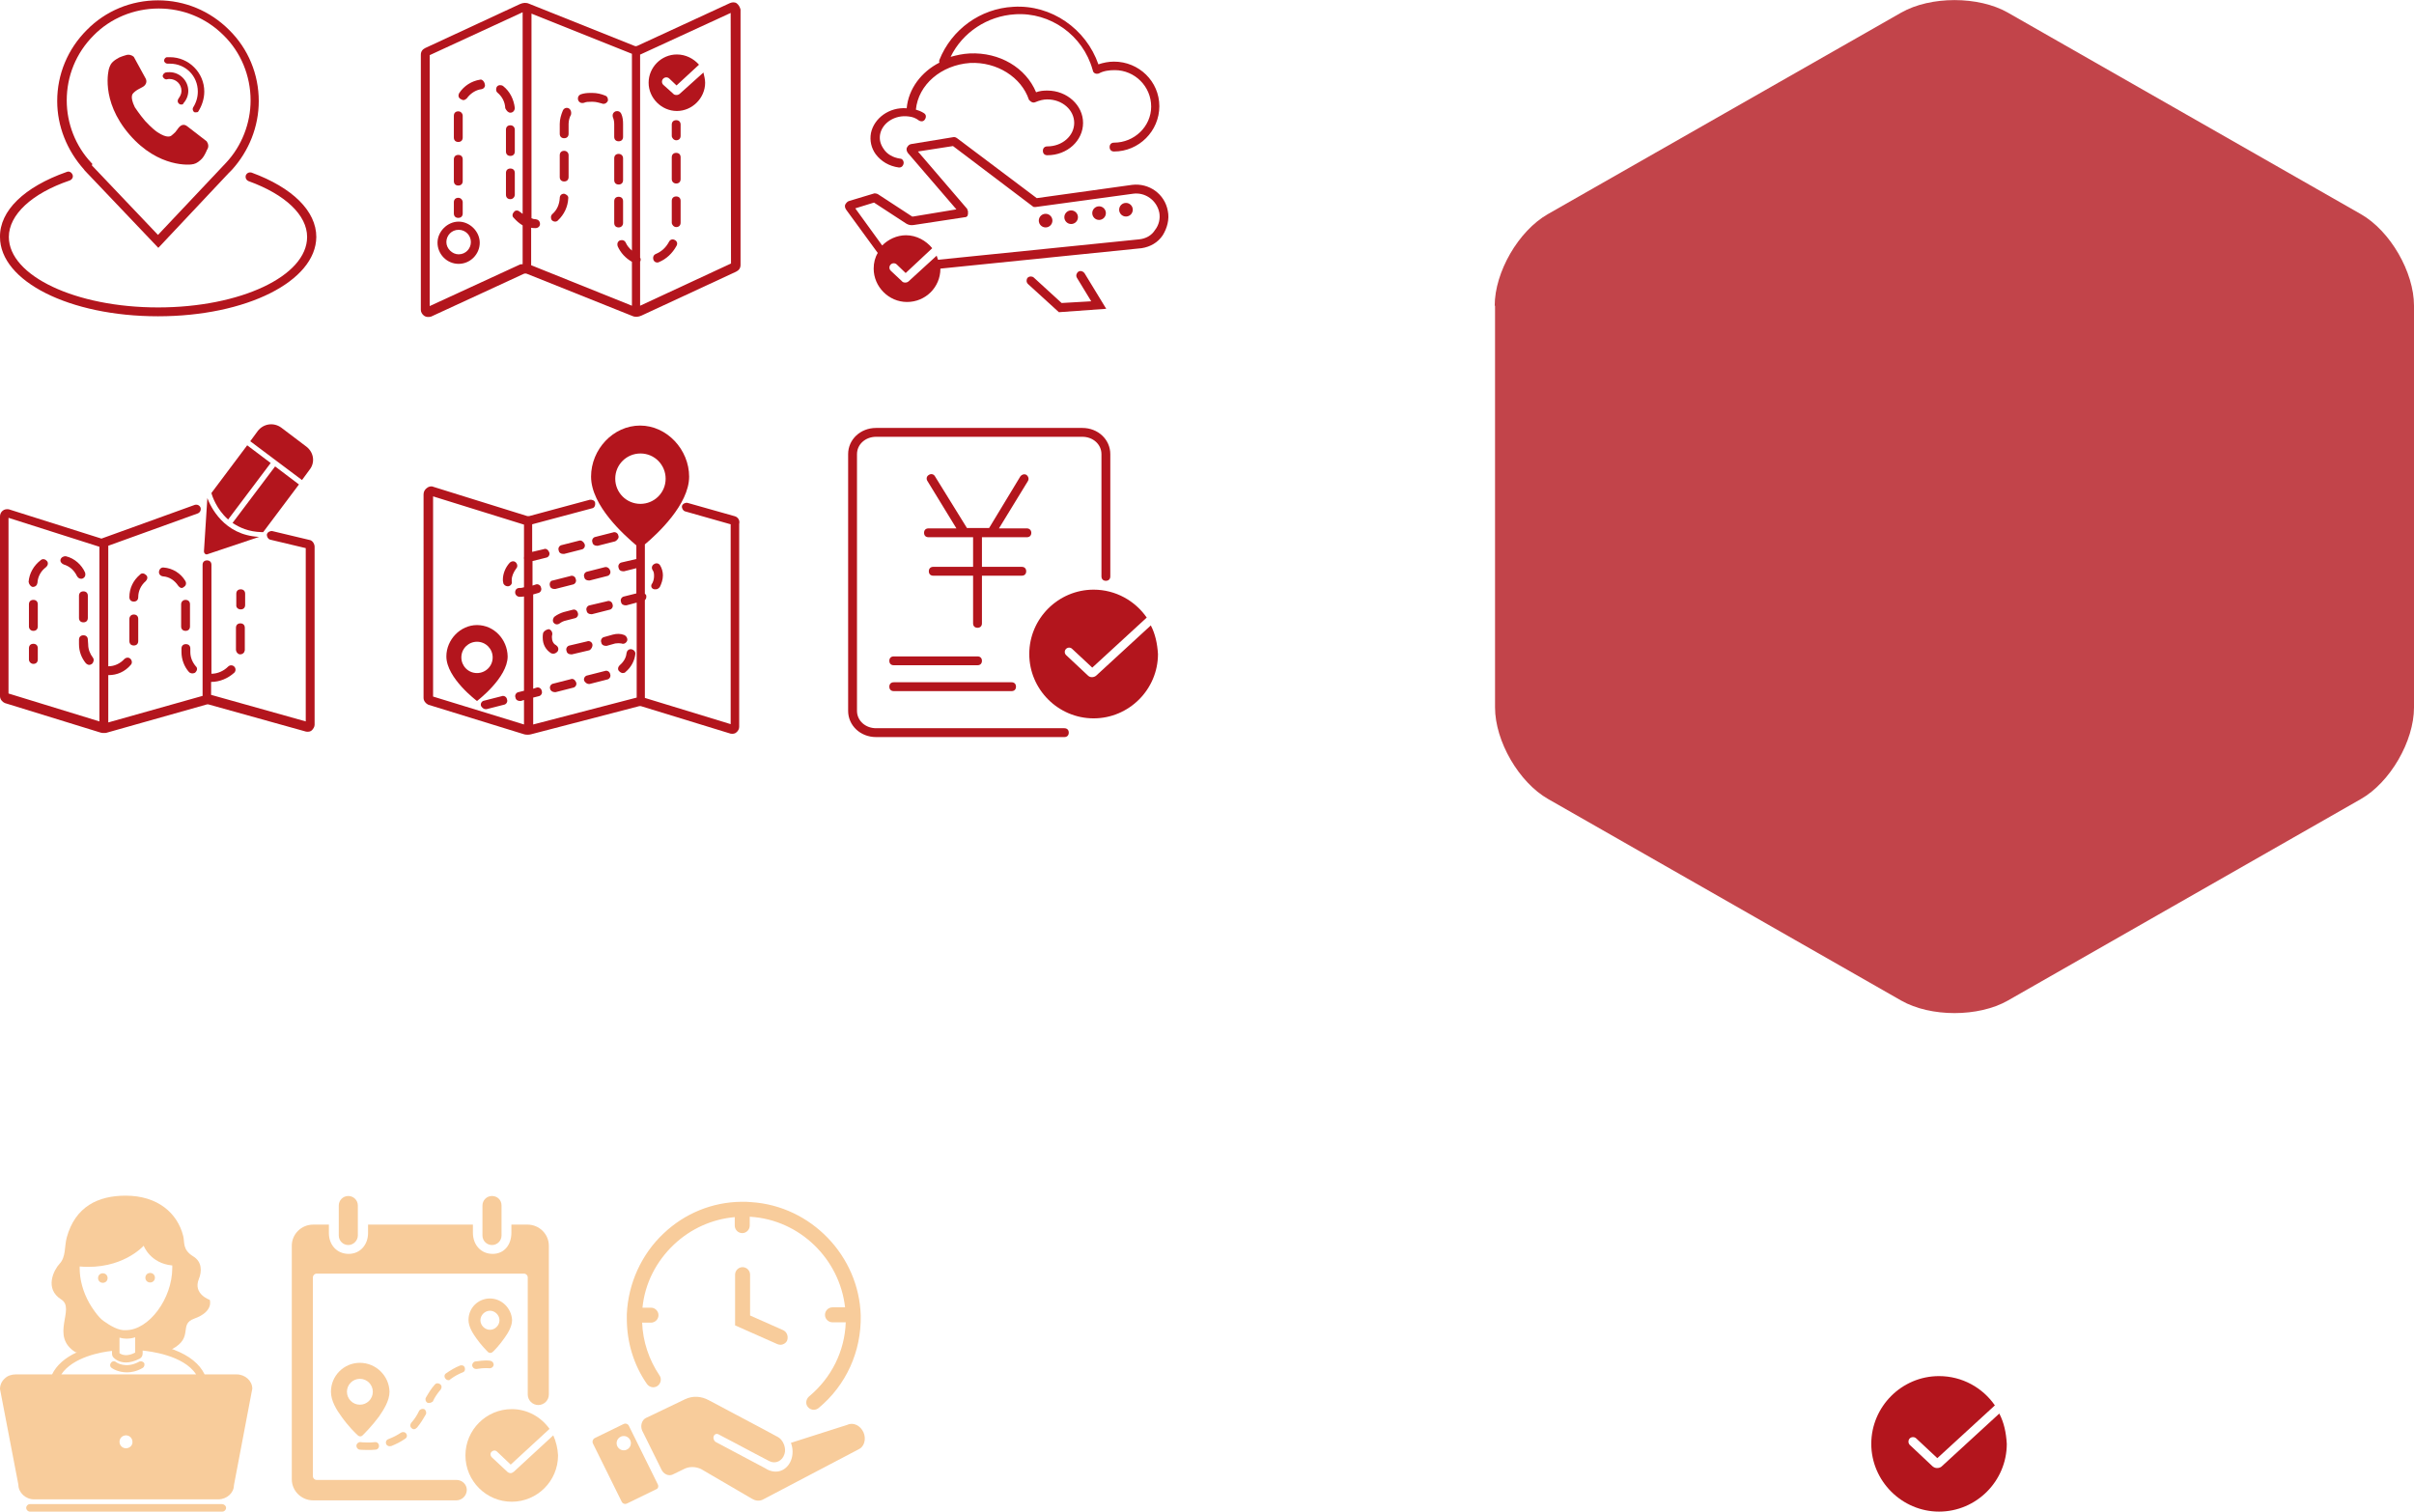 <?xml version="1.0" encoding="utf-8"?>
<!-- Generator: Adobe Illustrator 19.0.0, SVG Export Plug-In . SVG Version: 6.00 Build 0)  -->
<svg version="1.1" id="图层_1" xmlns="http://www.w3.org/2000/svg" xmlns:xlink="http://www.w3.org/1999/xlink" x="0px" y="0px"
	 viewBox="0 0 709 444" style="enable-background:new 0 0 709 444;" xml:space="preserve">
<style type="text/css">
	.st0{fill:#B3151D;}
	.st1{fill:#F8CC9B;}
	.st2{opacity:0.8;}
	.st3{fill-rule:evenodd;clip-rule:evenodd;fill:#B3151D;}
</style>
<g id="XMLID_641_">
	<path id="XMLID_138_" class="st0" d="M312.6,216.5h-55.3c-4.6,0-8.2-3.4-8.2-7.7v-75.4c0-4.3,3.6-7.7,8.2-7.7h60.6
		c4.6,0,8.2,3.4,8.2,7.7v35.9c0,0.8-0.5,1.3-1.3,1.3c-0.8,0-1.3-0.5-1.3-1.3v-35.9c0-2.9-2.5-5.1-5.6-5.1h-60.6
		c-3.1,0-5.6,2.2-5.6,5.1v75.4c0,2.9,2.5,5.1,5.6,5.1h55.3c0.8,0,1.3,0.5,1.3,1.3C313.9,216,313.4,216.5,312.6,216.5z"/>
</g>
<g id="XMLID_640_">
	<path id="XMLID_137_" class="st0" d="M297.1,203h-34.6c-0.8,0-1.3-0.5-1.3-1.3s0.5-1.3,1.3-1.3h34.6c0.8,0,1.3,0.5,1.3,1.3
		S297.9,203,297.1,203z"/>
</g>
<g id="XMLID_209_">
	<path id="XMLID_136_" class="st0" d="M287.1,195.4h-24.6c-0.8,0-1.3-0.5-1.3-1.3s0.5-1.3,1.3-1.3h24.6c0.8,0,1.3,0.5,1.3,1.3
		S287.9,195.4,287.1,195.4z"/>
</g>
<path id="XMLID_135_" class="st0" d="M338,183.7l-16.1,14.8c-0.4,0.3-0.8,0.4-1.2,0.4s-0.8-0.1-1.2-0.5l-6.4-6
	c-0.5-0.5-0.5-1.3,0-1.8s1.3-0.5,1.8,0l5.9,5.5l16-14.7c-3.4-4.9-9.1-8.2-15.6-8.2c-10.4,0-18.9,8.5-18.9,18.9s8.5,18.9,18.9,18.9
	s18.9-8.5,18.9-18.9C339.9,189,339.3,186.2,338,183.7z"/>
<path id="XMLID_133_" class="st0" d="M301.6,155.2h-8.2l8.5-13.9c0.4-0.7,0.1-1.4-0.4-1.8c-0.7-0.4-1.4-0.1-1.8,0.4l-9.2,15.2H284
	l-9.4-15.2c-0.4-0.7-1.2-0.8-1.8-0.4c-0.7,0.4-0.8,1.2-0.4,1.8l8.5,13.9h-8.2c-0.8,0-1.3,0.5-1.3,1.3s0.5,1.3,1.3,1.3h13.1v8.7
	h-11.7c-0.8,0-1.3,0.5-1.3,1.3s0.5,1.3,1.3,1.3h11.7v14c0,0.8,0.5,1.3,1.3,1.3c0.8,0,1.3-0.5,1.3-1.3v-14h11.7
	c0.8,0,1.3-0.5,1.3-1.3s-0.5-1.3-1.3-1.3h-11.7v-8.7h13.2c0.8,0,1.3-0.5,1.3-1.3S302.3,155.2,301.6,155.2z"/>
<g id="XMLID_128_">
	<g id="XMLID_129_">
		<path id="XMLID_757_" class="st0" d="M185.9,205.4"/>
		<path id="XMLID_144_" class="st0" d="M140.1,183.6c-4.9,0-9,4.3-9,9.2c0,6.4,9,13.1,9,13.1s9-6.8,9-13.1
			C149,187.8,145.1,183.6,140.1,183.6z M140.1,197.7c-2.6,0-4.6-2.1-4.6-4.6c0-2.6,2.1-4.6,4.6-4.6c2.6,0,4.6,2.1,4.6,4.6
			C144.7,195.7,142.6,197.7,140.1,197.7z"/>
		<g id="XMLID_130_">
			<path id="XMLID_134_" class="st0" d="M215.7,151.6l-13.8-3.9c-0.7-0.1-1.4,0.3-1.6,0.9c-0.1,0.7,0.3,1.4,0.9,1.6l13.4,3.8v58.7
				l-25.2-7.7v-28.7c0.4-0.4,0.5-0.9,0.4-1.4c-0.1-0.3-0.3-0.4-0.4-0.5v-14.5c3.6-3,13-11.7,13-19.9c0-7.9-6.5-15-14.4-15
				c-7.9,0-14.4,7-14.4,15c0,8.6,9.9,17.3,13.3,20.2v4l-4.3,1c-0.7,0.1-1.2,0.9-0.9,1.6c0.1,0.7,0.7,1,1.3,1c0.1,0,0.3,0,0.3,0
				l3.6-0.9v7.4l-3.6,0.9c-0.7,0.1-1.2,0.9-0.9,1.6c0.1,0.7,0.7,1,1.3,1c0.1,0,0.3,0,0.3,0l3-0.8v27.9l-30.4,7.9v-7.9l1.6-0.4
				c0.7-0.1,1.2-0.9,0.9-1.6c-0.1-0.7-0.9-1.2-1.6-0.9l-0.9,0.3v-27.7l1.4-0.4c0.7-0.1,1.2-0.9,0.9-1.6c-0.1-0.7-0.9-1.2-1.6-0.9
				l-0.9,0.3v-7.2l4-1c0.7-0.1,1.2-0.9,0.9-1.6c-0.3-0.7-0.9-1.2-1.6-0.9l-3.4,0.8V154l17.6-4.7c0.7-0.1,1-0.9,0.9-1.6
				c-0.1-0.7-0.9-1-1.6-0.9l-17.8,4.8c-0.1,0-0.4,0-0.5,0l-27.6-8.6c-0.7-0.3-1.4-0.1-2,0.4c-0.5,0.4-0.9,1-0.9,1.8V205
				c0,0.9,0.7,1.7,1.4,2l28.2,8.7c0.3,0.1,0.7,0.1,1,0.1s0.5,0,0.9-0.1l31.9-8.3c0.1,0,0.3,0,0.4,0l26.4,8.1c0.7,0.1,1.3,0,1.7-0.4
				c0.5-0.4,0.8-1,0.8-1.6v-59.6C217.4,152.7,216.6,151.8,215.7,151.6z M153.9,163.5c0,0.3-0.1,0.4,0,0.7l0,0v8.3l-0.4,0.1
				c-0.3,0.1-0.5,0.1-0.9,0.1c-0.8,0-1.3,0.5-1.3,1.3s0.7,1.3,1.3,1.3c0.4,0,0.9,0,1.3-0.1v27.7l-1.6,0.4c-0.7,0.1-1.2,0.9-0.9,1.6
				c0.1,0.7,0.7,1,1.3,1c0.1,0,0.3,0,0.3,0l0.9-0.3v7.2l-26.7-8.2v-58.8l26.7,8.3V163.5L153.9,163.5z M180.7,140.6
				c0-4.2,3.4-7.4,7.4-7.4c4.2,0,7.4,3.4,7.4,7.4c0,4.2-3.4,7.4-7.4,7.4C184,148,180.7,144.7,180.7,140.6z"/>
			<path id="XMLID_145_" class="st0" d="M173.2,177.8c-0.7,0.1-1.2,0.9-0.9,1.6c0.1,0.7,0.7,1,1.3,1c0.1,0,0.3,0,0.3,0l5.1-1.3
				c0.7-0.1,1.2-0.9,0.9-1.6c-0.1-0.7-0.9-1.2-1.6-0.9L173.2,177.8z"/>
			<path id="XMLID_146_" class="st0" d="M170.1,158.8l-5.1,1.3c-0.7,0.1-1.2,0.9-0.9,1.6c0.1,0.7,0.7,1,1.3,1c0.1,0,0.3,0,0.3,0
				l5.1-1.3c0.7-0.1,1.2-0.9,0.9-1.6C171.4,159.1,170.7,158.6,170.1,158.8z"/>
			<path id="XMLID_147_" class="st0" d="M182,195.4c-0.5,0.5-0.7,1.3-0.1,1.8c0.3,0.3,0.7,0.5,1,0.5s0.7-0.1,0.8-0.3
				c1.7-1.4,2.7-3.4,2.9-5.3c0.1-0.7-0.5-1.3-1.2-1.4c-0.8-0.1-1.3,0.5-1.4,1.2C183.9,193.2,183.1,194.5,182,195.4z"/>
			<path id="XMLID_148_" class="st0" d="M177.6,166.6l-5.1,1.3c-0.7,0.1-1.2,0.9-0.9,1.6c0.1,0.7,0.7,1,1.3,1c0.1,0,0.3,0,0.3,0
				l5.1-1.3c0.7-0.1,1.2-0.9,0.9-1.6C179,166.9,178.3,166.4,177.6,166.6z"/>
			<path id="XMLID_149_" class="st0" d="M191.9,173c0.1,0.1,0.4,0.1,0.7,0.1c0.5,0,0.9-0.3,1.2-0.7c0.5-1,0.9-2.2,0.9-3.4
				c0-1-0.3-2.1-0.8-2.9c-0.4-0.7-1.2-0.8-1.8-0.4c-0.7,0.4-0.8,1.2-0.4,1.8c0.3,0.4,0.4,0.9,0.4,1.6s-0.1,1.4-0.5,2.2
				C191,172,191.3,172.8,191.9,173z"/>
			<path id="XMLID_150_" class="st0" d="M181.6,157.3c-0.1-0.7-0.9-1.2-1.6-0.9l-5.1,1.3c-0.7,0.1-1.2,0.9-0.9,1.6
				c0.1,0.7,0.7,1,1.3,1c0.1,0,0.3,0,0.3,0l5.1-1.3C181.4,158.6,181.9,157.9,181.6,157.3z"/>
			<path id="XMLID_151_" class="st0" d="M183.3,186.5c-1-0.4-2.2-0.4-3.3-0.1l-2.5,0.7c-0.7,0.1-1.2,0.9-0.9,1.6
				c0.1,0.7,0.7,1,1.3,1c0.1,0,0.3,0,0.3,0l2.5-0.7c0.7-0.1,1.3-0.1,1.8,0c0.7,0.3,1.4-0.1,1.7-0.8
				C184.4,187.6,184,186.8,183.3,186.5z"/>
			<path id="XMLID_152_" class="st0" d="M161.5,172c0.1,0.7,0.7,1,1.3,1c0.1,0,0.3,0,0.3,0l5.1-1.3c0.7-0.1,1.2-0.9,0.9-1.6
				c-0.1-0.7-0.9-1.2-1.6-0.9l-5.1,1.3C161.7,170.5,161.3,171.3,161.5,172z"/>
			<path id="XMLID_153_" class="st0" d="M172.9,200.9c0.1,0,0.3,0,0.3,0l5.1-1.3c0.7-0.1,1.2-0.9,0.9-1.6c-0.1-0.7-0.9-1.2-1.6-0.9
				l-5.1,1.3c-0.7,0.1-1.2,0.9-0.9,1.6C171.9,200.5,172.4,200.9,172.9,200.9z"/>
			<path id="XMLID_154_" class="st0" d="M142.6,208.3c0.1,0,0.3,0,0.3,0l5.1-1.3c0.7-0.1,1.2-0.9,0.9-1.6c-0.1-0.7-0.9-1.2-1.6-0.9
				l-5.1,1.3c-0.7,0.1-1.2,0.9-0.9,1.6C141.6,207.9,142.1,208.3,142.6,208.3z"/>
			<path id="XMLID_155_" class="st0" d="M149,172.2c0.1,0,0.1,0,0.3,0c0.7-0.1,1.2-0.8,1-1.4c0-0.1,0-0.3,0-0.5c0-1,0.5-2.2,1.3-3.3
				c0.5-0.5,0.4-1.3-0.1-1.8s-1.3-0.4-1.8,0.1c-1.3,1.4-2,3.3-2,4.9c0,0.3,0,0.7,0.1,0.9C147.8,171.7,148.5,172.2,149,172.2z"/>
			<path id="XMLID_156_" class="st0" d="M174,189.3c-0.1-0.7-0.9-1.2-1.6-0.9l-5.1,1.2c-0.7,0.1-1.2,0.9-0.9,1.6
				c0.1,0.7,0.7,1,1.3,1c0.1,0,0.3,0,0.3,0l5.1-1.2C173.7,190.7,174.1,189.9,174,189.3z"/>
			<path id="XMLID_157_" class="st0" d="M159.5,186c-0.1,0.4-0.1,0.9-0.1,1.3c0,2,0.9,3.6,2.5,4.6c0.3,0.1,0.4,0.1,0.7,0.1
				c0.4,0,0.9-0.3,1.2-0.7c0.4-0.7,0.1-1.4-0.5-1.8c-0.8-0.4-1.2-1.3-1.2-2.3c0-0.3,0-0.5,0.1-0.8c0.1-0.7-0.3-1.4-1-1.6
				C160.4,184.9,159.7,185.4,159.5,186z"/>
			<path id="XMLID_158_" class="st0" d="M168.2,179.1l-2.7,0.7c-0.9,0.3-1.8,0.7-2.6,1.3c-0.5,0.4-0.7,1.3-0.3,1.8
				c0.3,0.4,0.7,0.5,1,0.5s0.5-0.1,0.8-0.3c0.5-0.4,1.2-0.7,1.7-0.8l2.7-0.7c0.7-0.1,1.2-0.9,0.9-1.6
				C169.5,179.3,168.9,178.9,168.2,179.1z"/>
			<path id="XMLID_159_" class="st0" d="M162.9,203.3c0.1,0,0.3,0,0.3,0l5.1-1.3c0.7-0.1,1.2-0.9,0.9-1.6c-0.3-0.7-0.9-1.2-1.6-0.9
				l-5.1,1.3c-0.7,0.1-1.2,0.9-0.9,1.6C161.7,202.9,162.3,203.3,162.9,203.3z"/>
		</g>
	</g>
</g>
<g id="XMLID_85_">
	<g id="XMLID_86_">
		<g id="XMLID_98_">
			<path id="XMLID_126_" class="st0" d="M62.1,144.8l0.1,0.4c0.1,0.3,1.3,4.3,4.8,7.4L79.5,136l-6.9-5.2L62.1,144.8z"/>
			<path id="XMLID_125_" class="st0" d="M80.8,137l-12.5,16.6c2.1,1.4,4.8,2.6,8.5,2.7h0.5l10.5-14L80.8,137z"/>
			<path id="XMLID_101_" class="st0" d="M60.9,146.3L60.9,146.3l-1,15.7c0,0.5,0.5,1,1,0.8l15.2-5.1
				C65.7,157.2,61.8,148.7,60.9,146.3z"/>
			<path id="XMLID_100_" class="st0" d="M90,131.2l-7.4-5.6c-2.2-1.6-5.2-1.2-6.9,1l-2.2,3L88.7,141l2.2-3
				C92.6,135.9,92.2,132.9,90,131.2z"/>
		</g>
		<g id="XMLID_87_">
			<path id="XMLID_97_" class="st0" d="M9.8,195c0.8,0,1.3-0.5,1.3-1.3v-3.3c0-0.8-0.5-1.3-1.3-1.3s-1.3,0.5-1.3,1.3v3.3
				C8.5,194.4,9.1,195,9.8,195z"/>
			<path id="XMLID_89_" class="st0" d="M9.8,185.3c0.8,0,1.3-0.5,1.3-1.3v-6.5c0-0.8-0.5-1.3-1.3-1.3s-1.3,0.5-1.3,1.3v6.5
				C8.5,184.8,9.1,185.3,9.8,185.3z"/>
			<path id="XMLID_88_" class="st0" d="M23.2,175v6.5c0,0.8,0.5,1.3,1.3,1.3s1.3-0.5,1.3-1.3V175c0-0.8-0.5-1.3-1.3-1.3
				S23.2,174.2,23.2,175z"/>
			<path id="XMLID_90_" class="st0" d="M70.5,192.2C70.7,192.2,70.7,192.2,70.5,192.2c0.8,0,1.3-0.5,1.4-1.2c0-0.3,0-0.5,0-0.7v-5.9
				c0-0.8-0.5-1.3-1.3-1.3c-0.8,0-1.3,0.5-1.3,1.3v5.9c0,0.1,0,0.4,0,0.5C69.3,191.5,69.9,192.2,70.5,192.2z"/>
			<path id="XMLID_91_" class="st0" d="M25.8,187.9c0-0.8-0.5-1.3-1.3-1.3s-1.3,0.5-1.3,1.3v1.3c0,2.1,0.7,4,2,5.6
				c0.3,0.3,0.7,0.5,1,0.5s0.5-0.1,0.8-0.3c0.5-0.4,0.7-1.3,0.3-1.8c-0.9-1.2-1.4-2.5-1.4-3.9L25.8,187.9L25.8,187.9z"/>
			<path id="XMLID_92_" class="st0" d="M18.7,165.8c1.7,0.5,3.1,1.7,3.9,3.4c0.3,0.5,0.7,0.8,1.2,0.8c0.1,0,0.4,0,0.5-0.1
				c0.7-0.3,0.9-1,0.7-1.7c-1-2.3-3.1-4.2-5.6-4.8c-0.7-0.1-1.4,0.3-1.6,0.9C17.6,164.9,18,165.5,18.7,165.8z"/>
			<path id="XMLID_93_" class="st0" d="M9.6,172.4C9.8,172.4,9.8,172.4,9.6,172.4c0.8,0,1.3-0.5,1.4-1.2c0.1-1.8,1-3.5,2.5-4.6
				c0.5-0.4,0.8-1.2,0.3-1.8c-0.4-0.5-1.2-0.8-1.8-0.3c-2.1,1.6-3.4,3.9-3.6,6.4C8.5,171.6,9,172.3,9.6,172.4z"/>
			<path id="XMLID_94_" class="st0" d="M56.5,197.8c0.3,0,0.7-0.1,0.9-0.3c0.5-0.5,0.7-1.3,0.1-1.8c-1-1.2-1.6-2.6-1.6-4.2v-1
				c0-0.8-0.5-1.3-1.3-1.3s-1.3,0.5-1.3,1.3v1c0,2.2,0.8,4.3,2.2,5.9C55.7,197.6,56.1,197.8,56.5,197.8z"/>
			<path id="XMLID_95_" class="st0" d="M42.8,170.7c0.5-0.5,0.7-1.3,0.1-1.8c-0.5-0.5-1.3-0.7-1.8-0.1c-2,1.7-3.1,4-3.1,6.6
				c0,0.8,0.5,1.3,1.3,1.3l0,0c0.8,0,1.3-0.5,1.3-1.3C40.6,173.6,41.4,171.9,42.8,170.7z"/>
			<path id="XMLID_96_" class="st0" d="M38,181.8v6.5c0,0.8,0.5,1.3,1.3,1.3s1.3-0.5,1.3-1.3v-6.5c0-0.8-0.5-1.3-1.3-1.3
				C38.5,180.5,38,181.1,38,181.8z"/>
			<path id="XMLID_106_" class="st0" d="M48.1,166.7c-0.7-0.1-1.3,0.4-1.4,1.2c-0.1,0.7,0.4,1.3,1.2,1.4c1.8,0.1,3.4,1.2,4.4,2.7
				c0.3,0.4,0.7,0.7,1,0.7s0.5-0.1,0.7-0.3c0.7-0.4,0.8-1.2,0.4-1.8C53.1,168.4,50.7,166.9,48.1,166.7z"/>
			<path id="XMLID_123_" class="st0" d="M53.2,177.5v6.5c0,0.8,0.5,1.3,1.3,1.3s1.3-0.5,1.3-1.3v-6.5c0-0.8-0.5-1.3-1.3-1.3
				S53.2,176.8,53.2,177.5z"/>
			<path id="XMLID_124_" class="st0" d="M70.7,179c0.8,0,1.3-0.5,1.3-1.3v-3.3c0-0.8-0.5-1.3-1.3-1.3c-0.8,0-1.3,0.5-1.3,1.3v3.3
				C69.3,178.5,70,179,70.7,179z"/>
			<path id="XMLID_127_" class="st0" d="M90.9,158.6L80,156c-0.7-0.1-1.4,0.3-1.6,0.9c-0.1,0.7,0.3,1.4,0.9,1.6l10.5,2.5v50.9
				L62,204.1v-3.8l0,0l0,0c2.5,0,4.9-1,6.8-2.7c0.5-0.5,0.5-1.3,0-1.8s-1.3-0.5-1.8,0c-1.3,1.3-3.1,2.1-4.9,2.1l0,0v-32
				c0-0.8-0.5-1.3-1.3-1.3s-1.3,0.5-1.3,1.3v38.5l-27.7,7.8v-13.9h0.1c2.5,0,4.8-1,6.5-3c0.5-0.5,0.4-1.3-0.1-1.8s-1.3-0.4-1.8,0.1
				c-1.2,1.3-2.9,2.1-4.6,2.1h-0.1v-35.4l26.3-9.5c0.7-0.3,1-1,0.8-1.7c-0.3-0.7-1-1-1.7-0.8l-27.4,9.9l-27.2-8.6
				c-0.7-0.1-1.3,0-1.8,0.4S0,151,0,151.7v52.8c0,0.9,0.7,1.7,1.4,2l28.2,8.7c0.3,0.1,0.7,0.1,0.9,0.1c0.3,0,0.7,0,0.9-0.1l29.4-8.3
				c0.1,0,0.3,0,0.4,0l28.7,8c0.7,0.1,1.3,0,1.7-0.4s0.8-1,0.8-1.6v-52C92.5,159.7,91.7,158.7,90.9,158.6z M29.2,211.9l-26.7-8.2
				v-51.6l26.7,8.5V211.9z"/>
		</g>
	</g>
</g>
<g id="XMLID_84_">
	<g id="XMLID_78_">
		<g id="XMLID_104_">
			<path id="XMLID_83_" class="st0" d="M46.5,72.8L24.9,50.1l-0.3-0.4c-4.9-5.5-7.8-12.6-7.8-20c0-7.9,3.1-15.3,8.7-20.9
				c5.5-5.6,13-8.7,20.9-8.7s15.3,3.1,20.9,8.7c5.6,5.5,8.7,13,8.7,20.9c0,7.5-2.9,14.7-7.9,20.2l-0.9,0.9L46.5,72.8z M27,48.6
				L27,48.6L46.4,69l20-21.2c4.6-4.9,7.2-11.6,7.2-18.3c0-7.3-2.9-14.2-7.9-19.1c-5.2-5.2-12-7.9-19.1-7.9c-7.3,0-14.2,2.9-19.1,7.9
				c-5.2,5.2-7.9,12-7.9,19.1c0,6.8,2.6,13.4,7.2,18.3l0.3,0.3L27,48.6z"/>
		</g>
		<g id="XMLID_81_">
			<path id="XMLID_82_" class="st0" d="M46.4,92.9C20.4,92.9,0,82.6,0,69.6c-0.1-7.7,7.1-14.7,19.6-19.1c0.7-0.3,1.4,0.1,1.7,0.8
				c0.3,0.7-0.1,1.4-0.8,1.7C9.3,56.8,2.6,63.1,2.6,69.6c0,11.4,19.6,20.7,43.8,20.7s43.8-9.2,43.8-20.7c0-6.4-6.4-12.5-17.2-16.4
				c-0.7-0.3-1-1-0.8-1.7c0.3-0.7,1-1,1.7-0.8c12,4.4,19,11.3,19,18.9C92.8,82.6,72.4,92.9,46.4,92.9z"/>
		</g>
		<path id="XMLID_645_" class="st0" d="M42.6,35.5c0.3,0.3,2,2.2,3.6,3.3c3,2,4,1.2,4.3,0.9c0,0,0.5-0.4,1-0.9
			c0.4-0.5,0.9-1.2,0.9-1.2c0.7-0.9,1.6-1.3,2.6-0.5l5.7,4.4c0.5,0.7,0.7,1.7,0.1,2.5c0,0-0.4,1-0.9,1.8c-0.4,0.7-1,1.2-1,1.2
			c-1,0.9-1.7,1.2-2.7,1.3c0,0-9.5,1.3-18.2-8.8l0,0l0,0l0,0l0,0c-8.7-10.1-6-19.3-6-19.3c0.3-0.9,0.5-1.6,1.7-2.5
			c0,0,0.7-0.5,1.3-0.8c0.9-0.4,2-0.7,2-0.7c0.8-0.3,1.8,0,2.3,0.5l3.5,6.4c0.5,1,0,2-1,2.5c0,0-0.8,0.4-1.3,0.7
			c-0.7,0.4-1.2,0.9-1.2,0.9c-0.3,0.3-1.3,1,0.3,4.3C40.8,33.3,42.3,35.2,42.6,35.5z"/>
		<g id="XMLID_644_">
			<path id="XMLID_80_" class="st0" d="M57.5,33c-0.1,0-0.4,0-0.5-0.1c-0.4-0.3-0.5-0.9-0.3-1.3c0.9-1.4,1.4-3,1.4-4.7
				c0-4.6-3.6-8.2-8.2-8.2c-0.3,0-0.4,0-0.7,0c-0.5,0-1-0.4-1-0.9s0.4-1,0.9-1c0.3,0,0.5,0,0.8,0c5.6,0,10.1,4.6,10.1,10.1
				c0,2.1-0.7,4.2-1.8,5.9C58.2,32.9,57.9,33,57.5,33z"/>
		</g>
		<g id="XMLID_643_">
			<path id="XMLID_79_" class="st0" d="M53.2,30.7c-0.3,0-0.5-0.1-0.7-0.3c-0.4-0.4-0.4-0.9-0.1-1.4c0.5-0.7,0.9-1.4,0.9-2.3
				c0-2-1.6-3.5-3.5-3.5c-0.3,0-0.5,0-0.8,0.1c-0.5,0.1-1-0.3-1.2-0.8c-0.1-0.5,0.3-1,0.8-1.2c0.4-0.1,0.8-0.1,1.2-0.1
				c3,0,5.5,2.5,5.5,5.5c0,1.3-0.5,2.6-1.4,3.6C53.8,30.7,53.5,30.7,53.2,30.7z"/>
		</g>
	</g>
</g>
<g id="XMLID_102_">
	<g id="XMLID_74_">
		<g id="XMLID_77_">
			<path id="XMLID_99_" class="st0" d="M216.4,1c-0.5-0.4-1.3-0.4-2-0.1l-27.3,12.6c-0.3,0.1-0.5,0.1-0.7,0l-31-12.4
				c-0.9-0.4-1.8-0.3-2.7,0.1l-27.8,12.9c-0.8,0.4-1.3,1-1.3,2V91c0,0.7,0.4,1.3,0.9,1.7c0.4,0.3,0.8,0.4,1.2,0.4
				c0.3,0,0.5,0,0.9-0.1l27.3-12.6c0.3-0.1,0.5-0.1,0.8,0l31,12.4c0.9,0.4,1.8,0.3,2.7-0.1l27.8-12.9c0.8-0.4,1.3-1,1.3-2v-75
				C217.3,2,216.9,1.4,216.4,1z M152.7,77.7l-26.5,12.2V16.2l27.3-12.6v59.2c-0.3-0.1-0.4-0.4-0.7-0.5c-0.5-0.5-1.3-0.7-1.8-0.1
				c-0.5,0.5-0.7,1.3-0.1,1.8c0.8,0.9,1.6,1.6,2.6,2.2v11.4C153.2,77.6,152.9,77.6,152.7,77.7z M156,77.9v-11
				c0.4,0.1,0.8,0.1,1.2,0.1c0,0,0,0,0.1,0c0.7,0,1.3-0.5,1.3-1.2c0-0.8-0.5-1.3-1.2-1.4c-0.5,0-0.9-0.1-1.3-0.3V4l29.5,11.8v57.8
				c-0.8-0.7-1.4-1.4-1.8-2.3c-0.3-0.7-1-0.9-1.7-0.7c-0.7,0.3-0.9,1-0.7,1.7c0.9,2,2.3,3.5,4.2,4.6v12.9L156,77.9z M214.7,77.4
				L188,89.8v-13c0,0,0-0.1,0.1-0.1c0.1-0.4,0.1-0.8-0.1-1V16h0.1l26.5-12.2L214.7,77.4L214.7,77.4z"/>
			<path id="XMLID_103_" class="st0" d="M134.6,58.1c-0.8,0-1.3,0.5-1.3,1.3v3.3c0,0.8,0.5,1.3,1.3,1.3s1.3-0.5,1.3-1.3v-3.3
				C135.9,58.8,135.4,58.1,134.6,58.1z"/>
			<path id="XMLID_105_" class="st0" d="M151.2,57.2v-6.4c0-0.8-0.5-1.3-1.3-1.3c-0.8,0-1.3,0.5-1.3,1.3v6.4c0,0.8,0.5,1.3,1.3,1.3
				C150.7,58.5,151.2,57.8,151.2,57.2z"/>
			<path id="XMLID_107_" class="st0" d="M181.7,45.2c-0.8,0-1.3,0.5-1.3,1.3v6.4c0,0.8,0.5,1.3,1.3,1.3c0.8,0,1.3-0.5,1.3-1.3v-6.4
				C183,45.7,182.4,45.2,181.7,45.2z"/>
			<path id="XMLID_108_" class="st0" d="M141,23.4c-2.5,0.4-4.7,1.8-6.1,3.9c-0.4,0.7-0.3,1.4,0.4,1.8c0.3,0.1,0.5,0.3,0.8,0.3
				c0.4,0,0.8-0.3,1-0.5c1-1.4,2.6-2.5,4.3-2.7c0.7-0.1,1.2-0.8,1-1.4C142.3,24,141.6,23.2,141,23.4z"/>
			<path id="XMLID_109_" class="st0" d="M193,77.1c0.1,0,0.4,0,0.5-0.1c2.2-0.9,4-2.6,5.2-4.8c0.4-0.7,0.1-1.4-0.5-1.7
				c-0.7-0.4-1.4-0.1-1.7,0.5c-0.9,1.7-2.2,2.9-3.9,3.6c-0.7,0.3-0.9,1-0.7,1.7C192.1,76.8,192.5,77.1,193,77.1z"/>
			<path id="XMLID_110_" class="st0" d="M149.9,33.1C149.9,33.1,150.1,33.1,149.9,33.1c0.8,0,1.3-0.7,1.3-1.4
				c-0.3-2.5-1.4-4.8-3.4-6.4c-0.5-0.4-1.4-0.4-1.8,0.1c-0.4,0.5-0.4,1.4,0.1,1.8c1.4,1.2,2.2,2.7,2.3,4.6
				C148.8,32.6,149.3,33.1,149.9,33.1z"/>
			<path id="XMLID_111_" class="st0" d="M149.9,36.8c-0.8,0-1.3,0.5-1.3,1.3v6.4c0,0.8,0.5,1.3,1.3,1.3c0.8,0,1.3-0.5,1.3-1.3v-6.4
				C151.2,37.4,150.7,36.8,149.9,36.8z"/>
			<path id="XMLID_112_" class="st0" d="M134.6,45.5c-0.8,0-1.3,0.5-1.3,1.3v6.4c0,0.8,0.5,1.3,1.3,1.3s1.3-0.5,1.3-1.3v-6.4
				C135.9,46,135.4,45.5,134.6,45.5z"/>
			<path id="XMLID_113_" class="st0" d="M134.6,32.7c-0.8,0-1.3,0.5-1.3,1.3v6.4c0,0.8,0.5,1.3,1.3,1.3s1.3-0.5,1.3-1.3V34
				C135.9,33.4,135.4,32.7,134.6,32.7z"/>
			<path id="XMLID_114_" class="st0" d="M198.6,66.7c0.8,0,1.3-0.5,1.3-1.3V59c0-0.8-0.5-1.3-1.3-1.3s-1.3,0.5-1.3,1.3v6.4
				C197.3,66,197.9,66.7,198.6,66.7z"/>
			<path id="XMLID_115_" class="st0" d="M183,65.5v-6.4c0-0.8-0.5-1.3-1.3-1.3c-0.8,0-1.3,0.5-1.3,1.3v6.4c0,0.8,0.5,1.3,1.3,1.3
				C182.5,66.8,183,66.2,183,65.5z"/>
			<path id="XMLID_116_" class="st0" d="M180.4,40.2c0,0.8,0.5,1.3,1.3,1.3c0.8,0,1.3-0.5,1.3-1.3v-3.8c0-1-0.1-2-0.5-2.9
				c-0.3-0.7-0.9-1-1.7-0.8c-0.7,0.3-1,0.9-0.8,1.7c0.3,0.7,0.4,1.4,0.4,2.1V40.2z"/>
			<path id="XMLID_117_" class="st0" d="M198.6,53.9c0.8,0,1.3-0.5,1.3-1.3v-6.4c0-0.8-0.5-1.3-1.3-1.3s-1.3,0.5-1.3,1.3v6.4
				C197.3,53.4,197.9,53.9,198.6,53.9z"/>
			<path id="XMLID_118_" class="st0" d="M165.7,56.9c-0.8,0-1.3,0.5-1.3,1.3c-0.1,1.8-0.8,3.5-2.2,4.7c-0.5,0.5-0.5,1.3-0.1,1.8
				c0.3,0.3,0.7,0.4,0.9,0.4c0.3,0,0.7-0.1,0.9-0.4c1.8-1.7,2.9-4,3-6.5C167,57.6,166.4,57.1,165.7,56.9z"/>
			<path id="XMLID_119_" class="st0" d="M165.7,44.3c-0.8,0-1.3,0.5-1.3,1.3V52c0,0.8,0.5,1.3,1.3,1.3c0.8,0,1.3-0.5,1.3-1.3v-6.4
				C167,44.8,166.4,44.3,165.7,44.3z"/>
			<path id="XMLID_120_" class="st0" d="M167,31.8c-0.7-0.3-1.4,0-1.7,0.7c-0.5,1.2-0.9,2.5-0.9,3.9v2.9c0,0.8,0.5,1.3,1.3,1.3
				c0.8,0,1.3-0.5,1.3-1.3v-2.9c0-1,0.3-2,0.7-2.7C167.9,32.9,167.6,32.1,167,31.8z"/>
			<path id="XMLID_121_" class="st0" d="M177.8,28.1c-1.2-0.5-2.5-0.8-3.8-0.8h-0.7c-0.9,0-1.8,0.1-2.7,0.4c-0.7,0.3-1,0.9-0.8,1.7
				c0.3,0.7,0.9,1,1.7,0.8c0.7-0.3,1.3-0.3,2-0.3h0.7c0.9,0,1.8,0.3,2.6,0.5c0.1,0.1,0.4,0.1,0.5,0.1c0.5,0,0.9-0.3,1.2-0.8
				C178.7,29.1,178.4,28.3,177.8,28.1z"/>
			<path id="XMLID_122_" class="st0" d="M198.6,41.2c0.8,0,1.3-0.5,1.3-1.3v-3.3c0-0.8-0.5-1.3-1.3-1.3s-1.3,0.5-1.3,1.3v3.3
				C197.3,40.5,197.9,41.2,198.6,41.2z"/>
		</g>
		<g id="XMLID_213_">
			<path id="XMLID_76_" class="st0" d="M134.7,77.5c-3.5,0-6.2-2.9-6.2-6.2s2.9-6.2,6.2-6.2c3.3,0,6.2,2.9,6.2,6.2
				S138.2,77.5,134.7,77.5z M134.7,67.5c-2.1,0-3.6,1.7-3.6,3.6s1.7,3.6,3.6,3.6c2.1,0,3.6-1.7,3.6-3.6S136.8,67.5,134.7,67.5z"/>
		</g>
		<path id="XMLID_75_" class="st0" d="M199.7,27.5c-0.3,0.3-0.7,0.4-1,0.4c-0.4,0-0.8-0.1-1-0.4l-2.9-2.6c-0.5-0.5-0.5-1.3,0-1.8
			s1.3-0.5,1.8,0l2.1,2l6.6-6.1c-1.6-1.8-3.9-3-6.5-3c-4.6,0-8.3,3.8-8.3,8.3s3.8,8.3,8.3,8.3s8.3-3.8,8.3-8.3c0-1-0.3-2.1-0.5-3
			L199.7,27.5z"/>
	</g>
</g>
<g id="XMLID_1_">
	<circle id="XMLID_73_" class="st0" cx="307.1" cy="64.8" r="2"/>
	<circle id="XMLID_70_" class="st0" cx="314.6" cy="63.8" r="2"/>
	<circle id="XMLID_64_" class="st0" cx="322.8" cy="62.6" r="2"/>
	<circle id="XMLID_56_" class="st0" cx="330.7" cy="61.6" r="2"/>
	<g id="XMLID_37_">
		<path class="st0" d="M311,91.7l-9.1-8.3c-0.5-0.5-0.5-1.3-0.1-1.8c0.5-0.5,1.3-0.5,1.8-0.1l8.2,7.5l8.7-0.5l-4.2-6.9
			c-0.4-0.7-0.1-1.4,0.4-1.8c0.7-0.4,1.4-0.1,1.8,0.4l6.4,10.5L311,91.7z"/>
	</g>
	<path class="st0" d="M343,62c-0.9-5.1-5.6-8.3-10.5-7.7l-28,3.9l-23.4-17.6c-0.4-0.3-0.8-0.4-1.2-0.3l-12.2,2c-0.7,0.1-1,0.5-1.3,1
		c-0.3,0.5-0.1,1.2,0.3,1.7l14.2,16.5l-12.7,2.1c-0.1,0-0.3,0-0.3,0l-9.8-6.4c-0.4-0.3-0.8-0.4-1.3-0.4l-7.3,2.2
		c-0.5,0.1-0.9,0.5-1.2,1c-0.3,0.5-0.1,1.2,0.3,1.7l9.2,12.6c-0.8,1.3-1.2,2.9-1.2,4.6c0,5.3,4.4,9.8,9.8,9.8c5.4,0,9.8-4.3,9.8-9.8
		l59.1-6c2.6-0.4,4.8-1.7,6.2-3.8C342.8,67,343.5,64.4,343,62z M339.2,67.6c-1,1.6-2.7,2.5-4.6,2.7l-59.1,6
		c-0.1-0.4-0.3-0.8-0.4-1.2l-8.2,7.5c-0.3,0.3-0.7,0.4-1,0.4c-0.4,0-0.8-0.1-1-0.4l-3.3-3.1c-0.5-0.5-0.5-1.3,0-1.8s1.3-0.5,1.8,0
		l2.6,2.5l7.8-7.3c-1.8-2.2-4.6-3.8-7.7-3.8c-2.7,0-5.2,1.2-7,3l-7.9-10.9l5.5-1.7l9.5,6.2c0.7,0.4,1.3,0.5,2.1,0.4l15.1-2.3
		c0,0,0,0,0.1,0s0.1,0,0.3-0.1c0,0,0.1,0,0.1-0.1c0,0,0,0,0.1,0c0,0,0-0.1,0.1-0.1c0-0.1,0.1-0.1,0.1-0.3c0-0.1,0.1-0.1,0.1-0.3
		c0-0.2,0-0.1,0-0.3s0-0.1,0-0.3v-0.1c0,0,0,0,0-0.1s0-0.1-0.1-0.3c0-0.1-0.1-0.1-0.1-0.3c0,0,0,0,0-0.1l-14.5-16.9l10.3-1.6
		l23.4,17.7c0,0,0.1,0,0.1,0.1c0.1,0,0.1,0.1,0.3,0.1c0.2,0,0.3,0,0.4,0c0,0,0,0,0.1,0l28.6-3.9c3.6-0.5,7,2,7.7,5.6
		C340.8,64.2,340.4,66.1,339.2,67.6z"/>
	<path class="st0" d="M327.2,18.1c-1.6,0-3.1,0.3-4.6,0.8C319,8.5,308.8,1.3,297.6,2c-9.6,0.5-18.1,6.6-21.7,15.6
		c-0.1,0.3-0.1,0.5,0,0.8c-5.3,2.7-9.1,7.7-9.6,13.4c-5.1-0.4-9.6,2.9-10.5,7.3c-0.4,2.2,0.1,4.4,1.4,6.2c1.6,2.1,3.9,3.5,6.8,3.9
		h0.1c0.7,0,1.2-0.5,1.3-1.2s-0.4-1.4-1-1.4c-2.1-0.3-3.9-1.3-4.9-2.9c-0.9-1.3-1.3-2.7-1-4.3c0.7-3.4,4.4-5.7,8.3-5.2
		c1.2,0.1,2.2,0.5,3.1,1.2c0.7,0.4,1.4,0.3,1.8-0.4c0.4-0.7,0.3-1.4-0.4-1.8c-0.8-0.5-1.6-0.8-2.3-1c0.7-7.3,7.4-13.1,15.9-13.7
		c7.9-0.4,15.1,4.2,17.3,10.8c0,0,0,0.1,0.1,0.1l0,0l0.1,0.1c0,0,0,0.1,0.1,0.1c0.4,0.4,0.9,0.7,1.6,0.4c1.2-0.5,2.3-0.8,3.5-0.8
		c4.4,0,7.9,3.1,7.9,6.9S312,43,307.6,43c-0.8,0-1.3,0.5-1.3,1.3s0.5,1.3,1.3,1.3c5.9,0,10.5-4.3,10.5-9.5s-4.7-9.5-10.5-9.5
		c-1.2,0-2.2,0.1-3.3,0.5c-3-7.2-10.7-11.8-19.5-11.4c-2,0.1-3.8,0.5-5.6,1c3.5-7.2,10.8-12,18.9-12.5c10.4-0.7,20,6.2,22.8,16.3
		c0,0.1,0.1,0.1,0.1,0.3c0,0,0,0,0,0.1c0.3,0.7,1,0.9,1.7,0.7c1.4-0.8,3.1-1,4.7-1c5.9,0,10.7,4.8,10.7,10.7s-5,10.6-10.9,10.6
		c-0.8,0-1.3,0.5-1.3,1.3s0.5,1.3,1.3,1.3c7.3,0,13.3-6,13.3-13.3S334.5,18.1,327.2,18.1z"/>
</g>
<g id="XMLID_2_">
	<path id="XMLID_36_" class="st1" d="M65.2,441.8H8.8c-0.6,0-1.1,0.5-1.1,1.1s0.5,1.1,1.1,1.1h56.5c0.6,0,1.1-0.5,1.1-1.1
		S65.8,441.8,65.2,441.8z"/>
	<path id="XMLID_61_" class="st1" d="M69.5,403.7h-9.4c-1.5-3.1-4.5-5.5-8.9-7.2c-0.2-0.1-0.5-0.2-0.7-0.2c6.6-3.5,1.8-7.3,6.6-9
		c5.8-2.1,4.5-5.5,4.5-5.5s-5-1.7-3.2-6.1c0.9-2.2,1-5.1-1.7-6.7c-3.2-2-2.4-4.1-2.9-6c-1.7-6.7-7.5-11.8-16.9-11.8
		c-8.1,0-14.8,3.2-17.3,12.3c-0.7,2.6-0.2,5.7-2.1,7.7c-1.6,1.7-4.6,7.3,0.5,10.5c4.3,2.7-3.5,10.7,4.2,15.5c0,0,0.1,0,0.4,0
		c-3.5,1.6-6,3.8-7.3,6.5H4.6c-1.2,0-2.4,0.4-3.2,1.2C0.5,405.7,0,406.8,0,408l5.4,28.1c0,2.3,2.1,4.3,4.6,4.3h54.1
		c2.5,0,4.6-1.9,4.6-4.1l5.4-28.4C74.1,405.6,72,403.7,69.5,403.7z M30.4,388c-1.6-1.1-3.6-4.2-4.2-5.3c-1.8-3.2-2.8-6.8-2.8-10.2
		c0-0.2,0-0.3,0-0.5c12.5,1.1,18.8-6.1,18.8-6.1s1.9,5.2,8.4,5.8c0,0.2,0,0.5,0,0.7c0,9.1-6.9,18.3-13.6,18.3
		C34.8,390.9,32.4,389.4,30.4,388z M35.1,392.9c0.7,0.2,1.3,0.3,2,0.3c0.9,0,1.7-0.1,2.6-0.4v4.5c-2.5,1.3-3.9,0.6-4.6,0.2V392.9z
		 M32.9,396.8v0.8c0,0.5,0.2,1,0.6,1.3c0.4,0.4,1.6,1.3,3.5,1.3c1.1,0,2.4-0.3,4-1.1c0.6-0.3,0.9-0.9,0.9-1.6v-0.8
		c1.9,0.2,12,1.3,15.7,7H18C21.4,398.6,29.8,397.1,32.9,396.8z M37,425.4c-1.1,0-1.9-0.9-1.9-1.9c0-1.1,0.9-1.9,1.9-1.9
		c1.1,0,1.9,0.9,1.9,1.9C39,424.5,38.1,425.4,37,425.4z"/>
	<path id="XMLID_66_" class="st1" d="M30.2,374c-0.8,0-1.4,0.6-1.4,1.4c0,0.8,0.6,1.4,1.4,1.4c0.8,0,1.4-0.6,1.4-1.4
		C31.6,374.6,31,374,30.2,374z"/>
	<path id="XMLID_67_" class="st1" d="M44.1,376.7c0.8,0,1.4-0.6,1.4-1.4c0-0.8-0.6-1.4-1.4-1.4c-0.8,0-1.4,0.6-1.4,1.4
		C42.7,376.1,43.3,376.7,44.1,376.7z"/>
	<path id="XMLID_68_" class="st1" d="M40.8,400c-3.9,2.1-6.6,0.2-6.7,0.1c-0.5-0.4-1.2-0.3-1.5,0.2c-0.4,0.5-0.3,1.2,0.2,1.5
		c0.1,0.1,1.8,1.3,4.5,1.3c1.3,0,2.9-0.3,4.6-1.3c0.5-0.3,0.7-1,0.4-1.5C42,399.9,41.3,399.7,40.8,400z"/>
</g>
<g id="XMLID_57_">
	<path id="XMLID_798_" class="st1" d="M134.1,434.7H93c-0.6,0-1.1-0.5-1.1-1.1v-58.4
		c0-0.6,0.5-1.1,1.1-1.1h60.9c0.6,0,1.1,0.5,1.1,1.1v34.4c0,1.7,1.4,3.1,3.1,3.1h0c1.7,0,3.1-1.4,3.1-3.1v-43.7
		c0-3.4-2.8-6.2-6.3-6.2l0,0h-4.7v2.4c0,3.4-2,6.2-5.5,6.2s-5.8-2.7-5.8-6.2v-2.4h-30.8v2.5c0,3.3-2.2,6.1-5.7,6.1
		c-3.5,0-5.8-2.7-5.8-6.1v-2.5H92c-3.5,0-6.3,2.8-6.3,6.2v68.6c0,3.4,2.8,6.2,6.3,6.2h42c1.7,0,3.1-1.4,3.1-3.1l0,0
		C137.1,436,135.7,434.7,134.1,434.7z"/>
	<path id="XMLID_58_" class="st1" d="M162.5,421.6l-11.6,10.7c-0.3,0.2-0.6,0.4-0.9,0.4c-0.3,0-0.7-0.1-1-0.4l-4.6-4.3
		c-0.4-0.4-0.5-1.1,0-1.6c0.4-0.4,1.1-0.5,1.6,0l4,3.8l11.4-10.5c-2.5-3.5-6.5-5.8-11.1-5.8c-7.5,0-13.6,6.1-13.6,13.6
		s6.1,13.6,13.6,13.6s13.6-6.1,13.6-13.6C163.8,425.4,163.3,423.4,162.5,421.6z"/>
	<path id="XMLID_965_" class="st1" d="M105.7,400.3c-4.7,0-8.5,3.8-8.5,8.5c0,2.7,1.7,5.4,3.1,7.3c1.9,2.7,4.1,4.9,4.8,5.5
		c0.2,0.2,0.5,0.3,0.7,0.3c0.3,0,0.5-0.1,0.7-0.3c0.6-0.6,2.8-2.8,4.8-5.5c1.3-1.9,3.1-4.6,3.1-7.3
		C114.3,404.1,110.4,400.3,105.7,400.3z M105.7,412.6c-2.1,0-3.8-1.7-3.8-3.8s1.7-3.8,3.8-3.8c2.1,0,3.8,1.7,3.8,3.8
		C109.5,410.9,107.8,412.6,105.7,412.6z"/>
	<path id="XMLID_962_" class="st1" d="M143.9,381.4c-3.5,0-6.3,2.8-6.3,6.3c0,2,1.3,4,2.3,5.4c1.4,2,3,3.6,3.5,4.1
		c0.2,0.1,0.4,0.2,0.6,0.2c0.2,0,0.4-0.1,0.6-0.2c0.5-0.4,2.1-2.1,3.5-4.1c1-1.4,2.3-3.4,2.3-5.4
		C150.2,384.3,147.4,381.4,143.9,381.4z M143.9,390.6c-1.5,0-2.8-1.3-2.8-2.8c0-1.5,1.3-2.8,2.8-2.8c1.5,0,2.8,1.3,2.8,2.8
		C146.7,389.3,145.4,390.6,143.9,390.6z"/>
	<g id="XMLID_884_">
		<path id="XMLID_71_" class="st1" d="M107.8,425.9c-1.3,0-2.2-0.1-2.2-0.1c-0.6-0.1-1-0.7-0.9-1.3c0.1-0.6,0.7-1,1.3-0.9l0,0
			c0,0,0.7,0.1,1.9,0.1c0.7,0,1.5,0,2.2-0.1c0.6-0.1,1.2,0.4,1.2,1c0.1,0.6-0.4,1.2-1,1.2C109.5,425.9,108.6,425.9,107.8,425.9z
			 M114.4,424.8c-0.4,0-0.9-0.3-1-0.7c-0.2-0.6,0.1-1.2,0.7-1.4c1.3-0.5,2.5-1.1,3.7-1.9c0.5-0.3,1.2-0.2,1.5,0.3
			c0.4,0.5,0.2,1.2-0.3,1.5c-1.3,0.9-2.7,1.6-4.2,2.2C114.7,424.7,114.6,424.8,114.4,424.8z M121.6,419.8c-0.3,0-0.5-0.1-0.7-0.3
			c-0.5-0.4-0.5-1.1-0.1-1.6c0.9-1,1.7-2.2,2.3-3.5c0.3-0.5,1-0.7,1.5-0.5c0.5,0.3,0.7,1,0.5,1.5c-0.8,1.4-1.6,2.7-2.6,3.9
			C122.2,419.6,121.9,419.8,121.6,419.8z M126,412.1c-0.2,0-0.4,0-0.5-0.1c-0.5-0.3-0.7-1-0.4-1.5c0.8-1.4,1.6-2.7,2.6-3.8
			c0.4-0.5,1.1-0.5,1.6-0.1c0.5,0.4,0.5,1.1,0.1,1.6c-0.9,1-1.7,2.2-2.3,3.5C126.8,411.9,126.4,412.1,126,412.1z M131.7,405.4
			c-0.3,0-0.7-0.2-0.9-0.5c-0.4-0.5-0.3-1.2,0.2-1.5c1.3-0.9,2.6-1.7,4.1-2.3c0.6-0.2,1.2,0,1.4,0.6s0,1.2-0.6,1.4
			c-1.3,0.5-2.5,1.2-3.6,2C132.1,405.4,131.9,405.4,131.7,405.4z M139.8,402.1c-0.5,0-1-0.4-1.1-0.9c-0.1-0.6,0.3-1.2,0.9-1.3
			c1.4-0.2,2.5-0.3,3.2-0.3c0.8,0,1.2,0.1,1.2,0.1c0.6,0.1,1,0.6,1,1.2c-0.1,0.6-0.6,1-1.2,1c-0.1,0-1.5-0.2-3.8,0.2
			C139.9,402.1,139.8,402.1,139.8,402.1z"/>
	</g>
	<g id="XMLID_801_">
		<path id="XMLID_160_" class="st1" d="M144.5,365.7c-1.5,0-2.8-1.2-2.8-2.8v-8.8c0-1.5,1.2-2.8,2.8-2.8s2.8,1.2,2.8,2.8v8.8
			C147.3,364.4,146.1,365.7,144.5,365.7z"/>
	</g>
	<g id="XMLID_797_">
		<path id="XMLID_161_" class="st1" d="M102.3,365.7c-1.5,0-2.8-1.2-2.8-2.8v-8.8c0-1.5,1.2-2.8,2.8-2.8c1.5,0,2.8,1.2,2.8,2.8v8.8
			C105.1,364.4,103.8,365.7,102.3,365.7z"/>
	</g>
</g>
<g id="XMLID_69_">
	<path id="XMLID_1084_" class="st1" d="M253.6,420.7c-0.9-2-3-3-4.7-2.2l-16.6,5.3c1.2,3.2,0.1,6.7-2.5,8c-1.6,0.8-3.5,0.5-5-0.5
		l-14.5-7.7c-0.6-0.3-0.9-1.1-0.7-1.7c0.2-0.6,0.8-0.9,1.4-0.6l4.2,2.2l6.6,3.5l4.2,2.2c1.8,0.9,3.8-0.1,4.4-2.1
		c0.3-0.9,0.2-1.8-0.1-2.7c-0.4-1.1-1.1-2-2.2-2.5l-3.7-2c0,0,0,0,0,0l-16.2-8.6c-2.2-1.2-4.7-1.4-7-0.3l-9.8,4.7l-1.7,0.8l0,0
		c-1.2,0.6-1.7,2.3-1.1,3.7l5.6,11.3c0.6,1.5,2.2,2.2,3.4,1.6l0,0l3.5-1.7c1.5-0.7,3.3-0.6,4.8,0.1l14.9,8.7c1,0.6,2.1,0.8,3.2,0.3
		l28.2-14.8C253.8,425,254.5,422.7,253.6,420.7z"/>
	<path id="XMLID_162_" class="st1" d="M193.2,436l-8.5-17.2c-0.3-0.6-1-0.8-1.6-0.5l-8.4,4.1c-0.6,0.3-0.8,1-0.6,1.5l8.5,17.2
		c0.3,0.6,1,0.8,1.6,0.5l8.4-4.1C193.3,437.3,193.5,436.6,193.2,436z M183.2,426c-1.2,0-2.1-1-2.1-2.1c0-1.2,1-2.1,2.1-2.1
		c1.2,0,2.1,1,2.1,2.1C185.3,425.1,184.3,426,183.2,426z"/>
	<g id="XMLID_165_">
		<path id="XMLID_166_" class="st1" d="M230,390.7l-9.7-4.3v-12c0-1.2-1-2.2-2.2-2.2c-1.2,0-2.2,1-2.2,2.2v14.9l12.4,5.5
			c0.3,0.1,0.6,0.2,0.9,0.2c0.8,0,1.7-0.5,2-1.3C231.6,392.5,231.1,391.2,230,390.7z"/>
		<path id="XMLID_167_" class="st1" d="M220.6,353.1c-0.9-0.1-1.7-0.1-2.6-0.1c0,0-0.1,0-0.1,0c-0.1,0-0.1,0-0.2,0
			c-8.5,0.1-16.6,3.4-22.8,9.3c-6.5,6.1-10.4,14.7-10.8,23.7c0,0.1,0,0.2,0,0.3c0,0.1,0,0.1,0,0.2c0,0.3,0,0.5,0,0.8
			c0,6.9,2,13.6,5.9,19.2c0.7,1,2.1,1.3,3.1,0.6c1-0.7,1.3-2.1,0.6-3.1c-3.1-4.6-4.9-10-5.1-15.5h2.6c1.2,0,2.2-1,2.2-2.2
			c0-1.2-1-2.2-2.2-2.2h-2.5c0.7-7.1,4-13.6,9.3-18.6c4.9-4.6,11.1-7.4,17.8-8v2.5c0,1.2,1,2.2,2.2,2.2c1.2,0,2.2-1,2.2-2.2v-2.6
			c0.1,0,0.1,0,0.2,0c14.5,0.9,26.2,12.4,27.8,26.6h-3.7c-1.2,0-2.2,1-2.2,2.2c0,1.2,1,2.2,2.2,2.2h3.9c-0.3,8.5-4.2,16.3-10.8,21.8
			c-0.9,0.8-1.1,2.2-0.3,3.1c0.4,0.5,1.1,0.8,1.7,0.8c0.5,0,1-0.2,1.4-0.5c8.1-6.7,12.6-16.6,12.4-27.2
			C252.3,368.9,238.2,354.2,220.6,353.1z"/>
	</g>
</g>
<g id="XMLID_17_" class="st2">
	<path id="XMLID_13_" class="st3" d="M439,89.8c0-9.9,7-22,15.6-26.9L558.4,3.7c8.6-4.9,22.7-4.9,31.3,0l103.7,59.2
		c8.6,4.9,15.6,17,15.6,26.9v118c0,9.9-7,22-15.6,26.9l-103.7,59.2c-8.6,4.9-22.7,4.9-31.3,0l-103.7-59.2
		c-8.6-4.9-15.6-17-15.6-26.9V89.8z"/>
</g>
<path id="XMLID_9_" class="st0" d="M587.2,415.2l-17,15.6c-0.4,0.3-0.8,0.4-1.3,0.4c-0.4,0-0.8-0.1-1.3-0.5l-6.7-6.3
	c-0.5-0.5-0.5-1.4,0-1.9s1.4-0.5,1.9,0l6.2,5.8l16.9-15.5c-3.6-5.2-9.6-8.6-16.4-8.6c-11,0-19.9,9-19.9,19.9s9,19.9,19.9,19.9
	c11,0,19.9-9,19.9-19.9C589.2,420.8,588.6,417.9,587.2,415.2z"/>
</svg>
